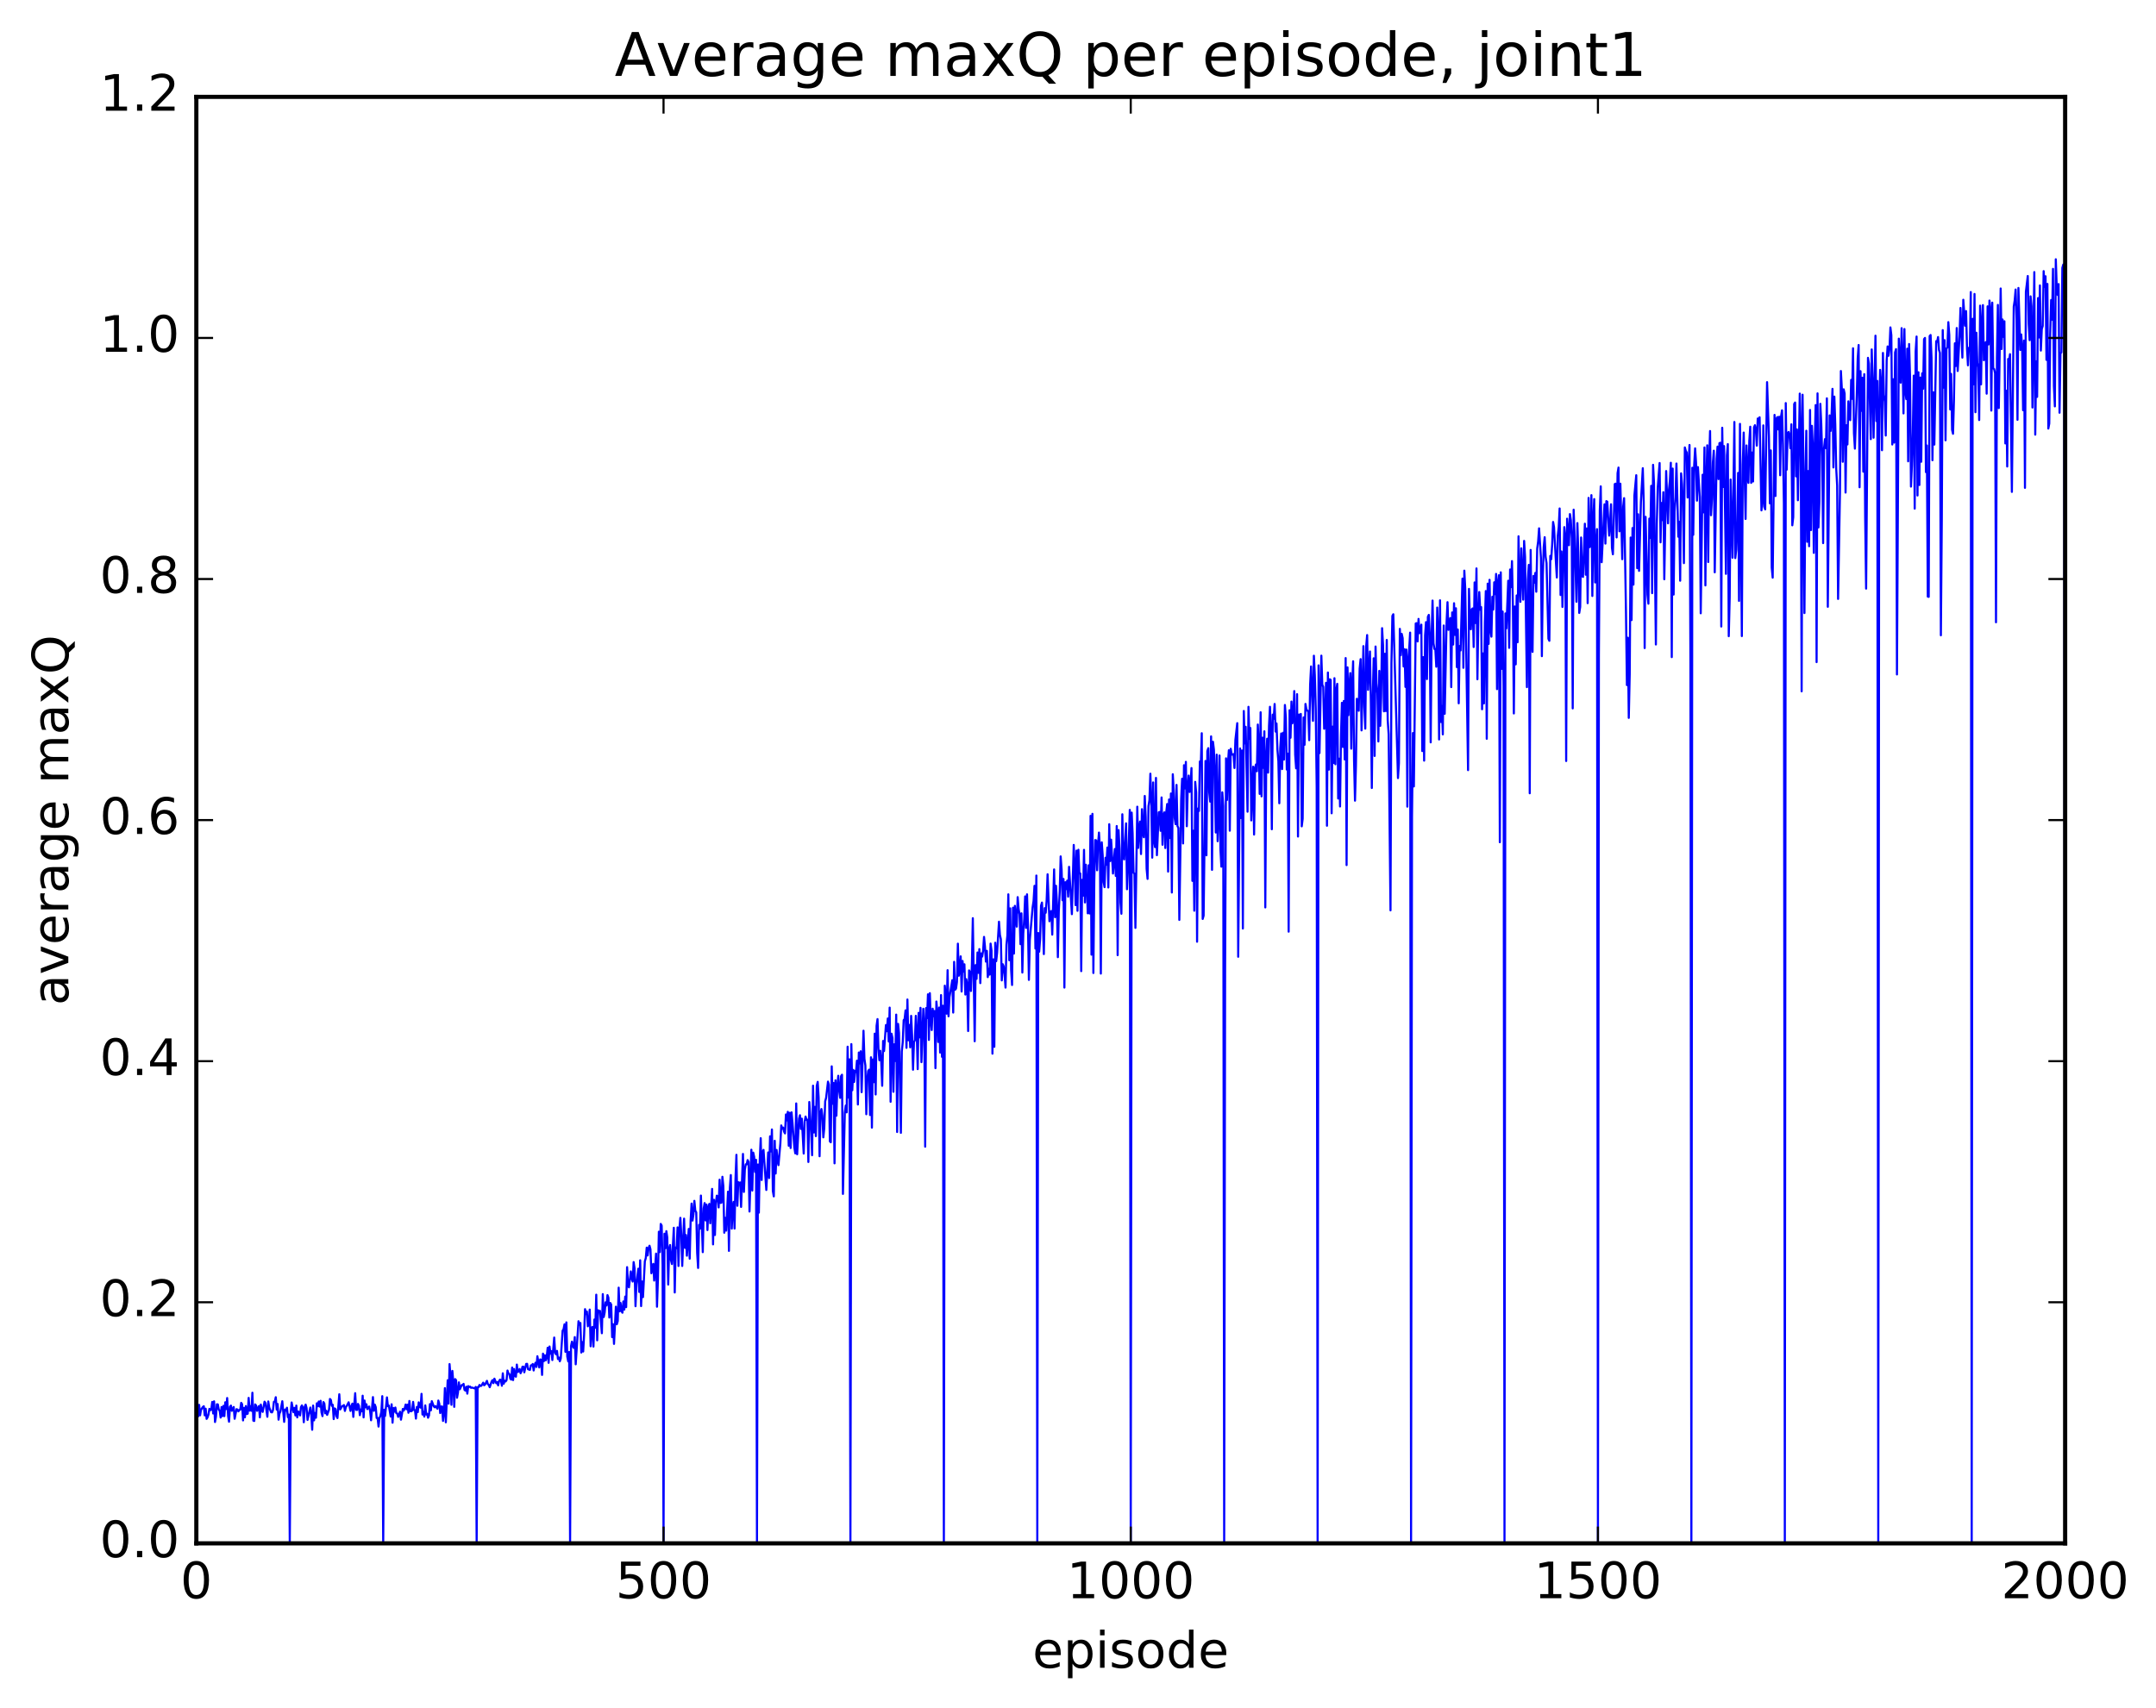 <?xml version="1.0" encoding="utf-8" standalone="no"?>
<!DOCTYPE svg PUBLIC "-//W3C//DTD SVG 1.1//EN"
  "http://www.w3.org/Graphics/SVG/1.1/DTD/svg11.dtd">
<!-- Created with matplotlib (http://matplotlib.org/) -->
<svg height="408pt" version="1.1" viewBox="0 0 515 408" width="515pt" xmlns="http://www.w3.org/2000/svg" xmlns:xlink="http://www.w3.org/1999/xlink">
 <defs>
  <style type="text/css">
*{stroke-linecap:butt;stroke-linejoin:round;stroke-miterlimit:100000;}
  </style>
 </defs>
 <g id="figure_1">
  <g id="patch_1">
   <path d="M 0 408.169 
L 515.768 408.169 
L 515.768 0 
L 0 0 
z
" style="fill:#ffffff;"/>
  </g>
  <g id="axes_1">
   <g id="patch_2">
    <path d="M 46.898 368.742 
L 493.298 368.742 
L 493.298 23.142 
L 46.898 23.142 
z
" style="fill:#ffffff;"/>
   </g>
   <g id="line2d_1">
    <path clip-path="url(#pe7d52e7536)" d="M 47.121 337.153 
L 47.344 338.397 
L 47.567 335.66 
L 47.79 338.163 
L 48.014 336.824 
L 48.46 336.17 
L 48.683 335.991 
L 48.906 338.173 
L 49.13 336.577 
L 49.353 339.007 
L 49.576 338.629 
L 49.799 337.956 
L 50.022 336.603 
L 50.245 336.926 
L 50.469 336.794 
L 50.692 334.963 
L 50.915 337.718 
L 51.138 334.811 
L 51.361 339.756 
L 51.585 338.469 
L 51.808 335.521 
L 52.031 335.549 
L 52.254 336.792 
L 52.477 337.053 
L 52.701 338.691 
L 52.924 336.174 
L 53.147 338.342 
L 53.37 335.898 
L 53.593 338.35 
L 53.817 335.036 
L 54.04 336.663 
L 54.263 334.023 
L 54.486 338.321 
L 54.709 339.684 
L 54.933 336.125 
L 55.156 335.83 
L 55.379 337.077 
L 55.825 336.172 
L 56.049 338.981 
L 56.495 336.688 
L 56.718 336.777 
L 56.941 337.21 
L 57.165 336.891 
L 57.388 336.821 
L 57.611 335.174 
L 57.834 335.51 
L 58.057 339.372 
L 58.281 336.379 
L 58.504 338.622 
L 58.727 335.947 
L 58.95 337.849 
L 59.173 337.758 
L 59.397 333.991 
L 59.62 337.04 
L 59.843 335.965 
L 60.066 337.085 
L 60.289 332.757 
L 60.513 339.432 
L 60.736 339.509 
L 60.959 335.555 
L 61.182 335.837 
L 61.406 337.08 
L 61.852 335.955 
L 62.075 338.643 
L 62.298 335.589 
L 62.522 336.836 
L 62.745 337.345 
L 63.191 334.9 
L 63.414 335.236 
L 63.861 338.505 
L 64.084 334.848 
L 64.307 336.279 
L 64.754 337.411 
L 64.977 337.451 
L 65.2 336.928 
L 65.423 334.944 
L 65.646 334.868 
L 65.87 333.829 
L 66.093 336.793 
L 66.316 335.453 
L 66.539 339.196 
L 66.762 337.728 
L 66.986 337.218 
L 67.432 334.791 
L 67.878 339.725 
L 68.102 336.775 
L 68.325 337.023 
L 68.548 336.341 
L 68.771 338.61 
L 68.994 337.979 
L 69.218 368.742 
L 69.441 337.61 
L 69.664 335.09 
L 70.11 337.418 
L 70.334 336.388 
L 70.557 338.18 
L 70.78 335.828 
L 71.003 338.648 
L 71.226 337.252 
L 71.45 337.467 
L 71.673 338.185 
L 71.896 336.191 
L 72.119 335.793 
L 72.342 336.358 
L 72.566 339.808 
L 72.789 336.111 
L 73.012 335.596 
L 73.235 336.441 
L 73.458 339.261 
L 74.128 336.298 
L 74.351 337.945 
L 74.574 341.609 
L 74.797 335.831 
L 75.021 339.357 
L 75.244 337.591 
L 75.467 338.738 
L 75.69 335.283 
L 75.913 335.981 
L 76.137 334.868 
L 76.36 336.075 
L 76.583 334.693 
L 76.806 337.499 
L 77.029 338.351 
L 77.253 334.993 
L 77.476 335.342 
L 77.699 337.68 
L 77.922 337.044 
L 78.145 338.05 
L 78.592 336.82 
L 78.815 334.248 
L 79.038 334.493 
L 79.261 335.894 
L 79.485 335.643 
L 79.708 339.056 
L 79.931 336.503 
L 80.154 336.67 
L 80.377 338.325 
L 80.601 338.813 
L 81.047 333.124 
L 81.27 336.743 
L 81.717 336.014 
L 82.163 335.712 
L 82.386 337.108 
L 82.609 336.203 
L 82.833 335.903 
L 83.279 335.046 
L 83.725 337.107 
L 83.949 335.916 
L 84.172 335.364 
L 84.395 338.535 
L 84.841 332.865 
L 85.065 336.839 
L 85.288 336.875 
L 85.511 335.436 
L 85.734 335.87 
L 85.957 338.124 
L 86.181 336.77 
L 86.404 337.206 
L 86.627 333.472 
L 86.85 338.651 
L 87.073 334.619 
L 87.297 336.238 
L 87.52 335.521 
L 87.743 336.671 
L 88.189 336.056 
L 88.413 337.175 
L 88.636 339.341 
L 89.082 333.802 
L 89.305 337.074 
L 89.529 335.604 
L 89.752 336.21 
L 89.975 338.797 
L 90.198 338.772 
L 90.421 340.845 
L 90.645 338.807 
L 90.868 338.321 
L 91.091 337.329 
L 91.314 333.58 
L 91.537 368.742 
L 91.761 336.828 
L 91.984 338.308 
L 92.43 333.871 
L 92.653 335.968 
L 92.877 335.813 
L 93.323 338.444 
L 93.546 335.521 
L 93.769 339.917 
L 93.993 336.417 
L 94.216 337.295 
L 94.439 336.298 
L 94.662 337.628 
L 94.885 337.73 
L 95.109 338.531 
L 95.555 337.296 
L 95.778 339.199 
L 96.225 336.632 
L 96.448 337.019 
L 96.671 336.498 
L 96.894 335.584 
L 97.118 336.721 
L 97.341 335.609 
L 97.564 337.55 
L 97.787 334.729 
L 98.01 337.174 
L 98.234 337.192 
L 98.457 337.024 
L 98.68 334.948 
L 98.903 336.896 
L 99.126 336.916 
L 99.35 338.941 
L 99.573 336.148 
L 99.796 337.397 
L 100.019 335.063 
L 100.242 336.151 
L 100.466 336.325 
L 100.689 333.025 
L 100.912 337.964 
L 101.135 337.312 
L 101.358 338.461 
L 101.582 335.788 
L 101.805 337.961 
L 102.028 337.789 
L 102.251 338.736 
L 102.474 338.21 
L 102.698 335.478 
L 102.921 336.978 
L 103.144 334.779 
L 103.59 335.961 
L 103.814 336.24 
L 104.037 335.953 
L 104.483 336.579 
L 104.706 334.624 
L 104.93 335.365 
L 105.153 337.624 
L 105.376 336.04 
L 105.599 336.049 
L 105.822 339.496 
L 106.046 337.548 
L 106.269 331.659 
L 106.492 339.825 
L 106.938 329.778 
L 107.162 335.363 
L 107.385 325.911 
L 107.608 328.766 
L 107.831 335.642 
L 108.054 327.546 
L 108.278 330.208 
L 108.501 336.133 
L 108.724 329.504 
L 108.947 329.775 
L 109.17 333.96 
L 109.394 332.712 
L 109.617 330.281 
L 109.84 331.931 
L 110.286 330.926 
L 110.51 330.936 
L 110.733 330.641 
L 110.956 332.088 
L 111.179 332.247 
L 111.402 331.327 
L 111.626 332.983 
L 111.849 331.184 
L 112.072 331.405 
L 112.295 331.299 
L 112.518 331.594 
L 112.742 331.521 
L 113.411 331.736 
L 113.634 331.373 
L 113.858 368.742 
L 114.081 331.441 
L 114.304 331.459 
L 114.527 330.905 
L 114.75 331.147 
L 114.974 331.104 
L 115.42 330.36 
L 115.643 330.969 
L 115.866 330.804 
L 116.313 329.919 
L 116.536 330.722 
L 116.759 330.863 
L 116.982 331.443 
L 117.429 330.081 
L 117.652 329.743 
L 117.875 330.47 
L 118.098 329.4 
L 118.545 330.493 
L 118.768 330.211 
L 118.991 330.996 
L 119.214 329.976 
L 119.438 329.634 
L 119.661 329.762 
L 119.884 331.091 
L 120.107 328.118 
L 120.33 330.6 
L 120.553 329.872 
L 120.777 330.068 
L 121 329.741 
L 121.223 327.457 
L 121.446 328.148 
L 121.669 328.282 
L 121.893 329.38 
L 122.116 329.624 
L 122.339 326.742 
L 122.562 329.74 
L 122.785 327.095 
L 123.009 328.748 
L 123.232 328.928 
L 123.455 326.035 
L 123.678 327.809 
L 123.901 327.634 
L 124.125 327.084 
L 124.348 328.103 
L 124.571 327.606 
L 124.794 326.553 
L 125.017 326.529 
L 125.241 327.88 
L 125.687 325.878 
L 125.91 325.857 
L 126.133 327.139 
L 126.58 327.306 
L 126.803 326.222 
L 127.026 326.228 
L 127.249 325.896 
L 127.473 327.44 
L 127.696 326.145 
L 127.919 325.592 
L 128.142 326.598 
L 128.365 324.045 
L 128.812 326.717 
L 129.035 324.802 
L 129.258 324.876 
L 129.482 328.505 
L 129.705 323.426 
L 129.928 325.208 
L 130.151 323.803 
L 130.374 325.008 
L 130.597 324.176 
L 130.821 322.014 
L 131.044 325.618 
L 131.267 321.715 
L 131.49 323.418 
L 131.714 322.815 
L 131.937 324.949 
L 132.383 319.575 
L 132.606 323.2 
L 132.829 323.593 
L 133.053 322.762 
L 133.276 324.704 
L 133.499 324.343 
L 133.722 325.251 
L 133.946 324.576 
L 134.392 317.925 
L 134.615 317.604 
L 134.838 316.425 
L 135.061 322.981 
L 135.285 315.948 
L 135.508 324.113 
L 135.731 325.27 
L 135.954 323.013 
L 136.178 368.742 
L 136.401 321.605 
L 136.624 320.555 
L 136.847 321.724 
L 137.07 322.054 
L 137.293 319.473 
L 137.517 325.965 
L 138.186 315.672 
L 138.41 316.533 
L 138.633 316.09 
L 138.856 323.157 
L 139.079 320.654 
L 139.302 322.915 
L 139.525 318.992 
L 139.749 312.791 
L 139.972 313.965 
L 140.195 313.366 
L 140.418 316.883 
L 140.642 316.05 
L 140.865 312.892 
L 141.088 321.662 
L 141.311 317.238 
L 141.534 317.046 
L 141.757 321.732 
L 141.981 315.263 
L 142.204 317.233 
L 142.427 309.336 
L 142.65 320.237 
L 142.874 313.047 
L 143.097 313.495 
L 143.32 313.203 
L 143.766 318.542 
L 143.989 309.194 
L 144.213 314.676 
L 144.436 313.567 
L 144.659 311.159 
L 144.882 311.914 
L 145.106 309.434 
L 145.329 310.038 
L 145.552 314.796 
L 145.775 311.307 
L 145.998 311.708 
L 146.221 319.478 
L 146.445 316.392 
L 146.668 321.091 
L 147.114 312.205 
L 147.338 316.39 
L 147.561 315.631 
L 147.784 307.653 
L 148.007 313.315 
L 148.23 311.31 
L 148.453 313.25 
L 148.677 313.643 
L 148.9 310.954 
L 149.123 312.905 
L 149.346 309.779 
L 149.57 312.312 
L 149.793 302.756 
L 150.016 307.099 
L 150.239 307.577 
L 150.685 303.767 
L 150.909 305.5 
L 151.132 306.201 
L 151.355 301.546 
L 151.578 303.042 
L 151.802 312.089 
L 152.025 306.809 
L 152.471 303.133 
L 152.694 308.682 
L 152.917 301.115 
L 153.141 312.058 
L 153.364 306.175 
L 153.587 309.923 
L 154.034 301.356 
L 154.257 300.589 
L 154.48 298.097 
L 154.703 299.962 
L 154.926 298.215 
L 155.149 297.635 
L 155.373 298.477 
L 155.596 304.215 
L 156.042 301.984 
L 156.266 305.959 
L 156.712 299.523 
L 156.935 312.209 
L 157.158 305.686 
L 157.381 294.293 
L 157.605 299.155 
L 157.828 292.43 
L 158.051 292.828 
L 158.274 302.306 
L 158.498 368.742 
L 158.721 294.772 
L 158.944 298.247 
L 159.167 294.157 
L 159.39 295.669 
L 159.613 306.913 
L 159.837 298.445 
L 160.06 297.461 
L 160.283 301.107 
L 160.506 302.008 
L 160.953 293.349 
L 161.176 308.807 
L 161.399 298.055 
L 161.622 298.266 
L 161.845 293.257 
L 162.069 302.475 
L 162.292 293.596 
L 162.515 290.976 
L 162.738 295.001 
L 162.962 302.47 
L 163.408 291.168 
L 163.631 298.154 
L 163.854 295.071 
L 164.077 300.021 
L 164.524 293.624 
L 164.747 300.729 
L 164.97 291.658 
L 165.194 287.567 
L 165.417 291.633 
L 165.64 290.152 
L 165.863 286.918 
L 166.086 289.266 
L 166.31 289.669 
L 166.533 299.378 
L 166.756 302.949 
L 166.979 292.654 
L 167.202 293.568 
L 167.425 285.651 
L 167.872 299.169 
L 168.095 288.705 
L 168.318 287.446 
L 168.542 291.587 
L 168.765 287.812 
L 168.988 293.896 
L 169.211 288.47 
L 169.434 287.641 
L 169.657 292.274 
L 170.104 284.061 
L 170.327 297.311 
L 170.55 286.666 
L 170.774 295.076 
L 170.997 287.501 
L 171.22 285.674 
L 171.443 285.841 
L 171.666 288.486 
L 171.889 281.858 
L 172.113 287.412 
L 172.336 287.344 
L 172.559 281.166 
L 172.782 283.383 
L 173.006 294.527 
L 173.229 290.968 
L 173.452 294.035 
L 173.898 284.715 
L 174.121 298.865 
L 174.345 283.777 
L 174.568 280.755 
L 174.791 293.55 
L 175.014 288.899 
L 175.238 287.166 
L 175.461 293.532 
L 175.684 281.736 
L 175.907 275.915 
L 176.13 288.091 
L 176.353 282.461 
L 176.577 283.068 
L 176.8 282.513 
L 177.023 288.362 
L 177.47 275.706 
L 177.693 284.781 
L 177.916 279.491 
L 178.139 278.181 
L 178.362 278.203 
L 178.585 277.177 
L 178.809 277.623 
L 179.032 289.463 
L 179.478 274.702 
L 179.702 284.455 
L 179.925 275.392 
L 180.148 276.408 
L 180.371 280.009 
L 180.594 277.103 
L 180.817 368.742 
L 181.041 278.224 
L 181.264 289.735 
L 181.487 277.016 
L 181.71 271.943 
L 181.934 281.934 
L 182.157 275.276 
L 182.38 274.734 
L 183.049 284.311 
L 183.496 275.349 
L 183.719 281.457 
L 183.942 271.502 
L 184.166 275.116 
L 184.389 269.859 
L 184.612 284.583 
L 184.835 285.847 
L 185.058 272.558 
L 185.281 280.387 
L 185.505 274.756 
L 185.728 277.29 
L 185.951 278.379 
L 186.398 273.257 
L 186.621 268.899 
L 186.844 269.662 
L 187.067 269.414 
L 187.29 270.388 
L 187.513 270.796 
L 187.737 266.269 
L 187.96 267.69 
L 188.183 265.645 
L 188.406 273.746 
L 188.63 265.879 
L 188.853 274.291 
L 189.076 265.767 
L 189.299 268.223 
L 189.745 274.185 
L 189.969 275.566 
L 190.192 263.64 
L 190.415 275.783 
L 190.862 267.275 
L 191.085 266.456 
L 191.308 269.736 
L 191.531 267.275 
L 191.977 275.61 
L 192.201 268.064 
L 192.424 266.776 
L 192.647 267.557 
L 192.87 267.523 
L 193.094 277.627 
L 193.317 263.298 
L 193.763 270.6 
L 193.986 276.011 
L 194.209 259.397 
L 194.433 270.573 
L 194.656 264.462 
L 194.879 271.456 
L 195.102 259.418 
L 195.326 258.486 
L 195.549 262.201 
L 195.772 276.258 
L 195.995 265.965 
L 196.218 264.969 
L 196.441 266.603 
L 196.665 271.74 
L 196.888 269.596 
L 197.111 263.116 
L 197.334 262.297 
L 197.781 258.427 
L 198.004 259.147 
L 198.227 272.695 
L 198.45 272.914 
L 198.673 254.776 
L 198.897 263.716 
L 199.12 258.753 
L 199.343 277.949 
L 199.566 258.115 
L 199.79 266.573 
L 200.013 259.638 
L 200.236 257.032 
L 200.459 260.64 
L 200.682 262.307 
L 200.905 257.108 
L 201.129 256.783 
L 201.352 285.255 
L 201.798 265.838 
L 202.022 264.132 
L 202.245 265.773 
L 202.468 250.083 
L 202.691 262.246 
L 202.914 253.104 
L 203.137 368.742 
L 203.361 249.463 
L 203.584 260.491 
L 203.807 255.624 
L 204.03 258.513 
L 204.254 255.842 
L 204.477 256.142 
L 204.7 253.418 
L 204.923 263.892 
L 205.146 251.481 
L 205.369 254.088 
L 205.593 251.177 
L 205.816 260.95 
L 206.262 246.265 
L 206.486 252.974 
L 206.709 254.571 
L 206.932 266.218 
L 207.155 258.129 
L 207.378 255.893 
L 207.601 255.571 
L 207.825 266.406 
L 208.048 252.612 
L 208.271 269.418 
L 208.494 253.133 
L 208.718 258.561 
L 208.941 246.965 
L 209.164 261.499 
L 209.387 245.107 
L 209.61 243.49 
L 209.833 250.555 
L 210.057 253.311 
L 210.28 251.06 
L 210.503 253.779 
L 210.726 259.424 
L 210.95 248.711 
L 211.173 251.133 
L 211.619 244.912 
L 211.842 246.384 
L 212.065 243.334 
L 212.289 248.841 
L 212.512 240.746 
L 212.735 263.243 
L 212.958 246.986 
L 213.181 248.004 
L 213.405 260.859 
L 213.628 249.503 
L 213.851 253.508 
L 214.074 242.419 
L 214.298 270.464 
L 214.521 244.633 
L 214.744 246.803 
L 215.19 270.66 
L 215.413 251.209 
L 215.637 249.006 
L 215.86 243.72 
L 216.083 243.501 
L 216.306 241.404 
L 216.53 250.36 
L 216.753 238.81 
L 216.976 248.543 
L 217.199 244.882 
L 217.422 250.234 
L 217.645 242.716 
L 217.869 247.332 
L 218.092 255.58 
L 218.315 248.992 
L 218.538 248.524 
L 218.762 242.707 
L 218.985 246.935 
L 219.208 255.444 
L 219.431 241.994 
L 219.654 247.858 
L 219.877 240.797 
L 220.101 253.773 
L 220.547 241.03 
L 220.77 244.615 
L 220.994 273.97 
L 221.217 240.861 
L 221.44 243.238 
L 221.663 237.568 
L 221.886 248.462 
L 222.109 237.291 
L 222.333 243.698 
L 222.556 246.106 
L 222.779 240.999 
L 223.002 242.801 
L 223.226 241.56 
L 223.449 255.212 
L 223.672 239.292 
L 223.895 241.799 
L 224.118 248.951 
L 224.341 240.733 
L 224.565 251.485 
L 224.788 237.751 
L 225.011 252.506 
L 225.234 240.291 
L 225.458 368.742 
L 225.681 235.502 
L 225.904 238.119 
L 226.127 242.194 
L 226.35 231.8 
L 226.573 242.814 
L 226.797 238.239 
L 227.243 235.614 
L 227.466 234.202 
L 227.69 241.93 
L 227.913 229.809 
L 228.136 236.489 
L 228.359 236.204 
L 228.582 234.609 
L 228.805 225.466 
L 229.029 233.129 
L 229.252 231.606 
L 229.475 228.502 
L 229.698 236.903 
L 229.922 229.602 
L 230.145 232.133 
L 230.368 230.398 
L 230.591 237.621 
L 230.814 233.947 
L 231.037 235.294 
L 231.261 246.341 
L 231.484 231.855 
L 231.707 232.317 
L 231.93 236.772 
L 232.154 230.439 
L 232.377 219.378 
L 232.823 248.776 
L 233.046 230.589 
L 233.269 233.874 
L 233.493 227.58 
L 233.716 232.449 
L 233.939 226.77 
L 234.162 234.892 
L 234.386 227.789 
L 234.609 228.556 
L 234.832 227.157 
L 235.055 223.851 
L 235.278 226.157 
L 235.501 229.752 
L 235.725 227.185 
L 235.948 233.458 
L 236.171 231.467 
L 236.394 232.862 
L 236.618 225.448 
L 236.841 227.109 
L 237.064 251.745 
L 237.287 229.211 
L 237.51 250.114 
L 237.733 225.244 
L 237.957 229.655 
L 238.18 227.624 
L 238.626 220.219 
L 238.85 223.365 
L 239.073 224.413 
L 239.296 234.241 
L 239.519 230.371 
L 239.742 230.879 
L 239.965 232.877 
L 240.189 235.962 
L 240.412 225.739 
L 240.635 223.498 
L 240.858 213.678 
L 241.082 229.43 
L 241.305 217.034 
L 241.528 231.747 
L 241.751 235.342 
L 241.974 216.872 
L 242.197 227.835 
L 242.421 216.433 
L 242.867 221.399 
L 243.09 214.349 
L 243.314 217.156 
L 243.537 218.48 
L 243.76 225.585 
L 243.983 218.219 
L 244.206 232.364 
L 244.429 223.022 
L 244.653 219.586 
L 244.876 214.175 
L 245.099 221.699 
L 245.322 213.677 
L 245.546 221.024 
L 245.769 234.12 
L 245.992 224.545 
L 246.661 216.788 
L 246.885 215.283 
L 247.108 211.65 
L 247.331 226.636 
L 247.554 209.193 
L 247.778 368.742 
L 248.001 222.918 
L 248.224 227.388 
L 248.447 224.369 
L 248.67 216.392 
L 248.893 215.648 
L 249.117 220.309 
L 249.34 227.958 
L 249.563 216.981 
L 249.786 218.08 
L 250.01 215.145 
L 250.233 208.888 
L 250.679 220.112 
L 250.902 217.82 
L 251.125 217.676 
L 251.349 223.302 
L 251.795 207.727 
L 252.018 219.147 
L 252.242 211.63 
L 252.465 215.556 
L 252.688 228.689 
L 252.911 217.799 
L 253.134 213.058 
L 253.357 204.619 
L 253.581 207.734 
L 253.804 215.104 
L 254.027 210.008 
L 254.25 235.959 
L 254.474 210.788 
L 254.697 212.429 
L 254.92 210.399 
L 255.143 214.234 
L 255.366 207.109 
L 256.036 218.418 
L 256.482 201.875 
L 256.705 207.131 
L 256.929 216.263 
L 257.152 203.239 
L 257.375 217.618 
L 257.598 203.028 
L 257.822 208.69 
L 258.045 208.681 
L 258.268 232.029 
L 258.491 210.203 
L 258.714 214.007 
L 258.938 203.05 
L 259.161 215.618 
L 259.384 206.607 
L 259.607 210.821 
L 259.83 218.212 
L 260.053 206.741 
L 260.277 218.263 
L 260.5 194.927 
L 260.723 228.09 
L 260.946 194.448 
L 261.17 232.475 
L 261.393 210.197 
L 261.616 200.708 
L 261.839 200.789 
L 262.062 207.93 
L 262.286 201.803 
L 262.509 198.924 
L 262.732 202.676 
L 262.955 232.614 
L 263.178 201.251 
L 263.401 204.431 
L 263.625 210.769 
L 263.848 211.963 
L 264.071 204.938 
L 264.294 206.601 
L 264.517 202.502 
L 264.741 212.044 
L 264.964 196.922 
L 265.187 205.726 
L 265.41 200.616 
L 265.857 208.71 
L 266.303 202.855 
L 266.526 209.287 
L 266.75 197.362 
L 266.973 228.212 
L 267.196 198.329 
L 267.419 202.757 
L 267.642 215.594 
L 267.865 218.318 
L 268.089 194.55 
L 268.312 204.588 
L 268.535 205.346 
L 268.981 196.723 
L 269.205 212.462 
L 269.428 207.745 
L 269.874 193.505 
L 270.098 368.742 
L 270.321 194.15 
L 270.544 199.055 
L 270.767 208.529 
L 270.99 208.741 
L 271.214 221.694 
L 271.66 192.743 
L 271.883 202.581 
L 272.106 197.99 
L 272.329 196.295 
L 272.553 204.05 
L 272.776 193.33 
L 272.999 199.15 
L 273.222 200.041 
L 273.445 190.175 
L 273.669 195.201 
L 273.892 207.563 
L 274.115 209.99 
L 274.338 192.61 
L 274.562 191.199 
L 274.785 184.858 
L 275.008 192.028 
L 275.231 204.913 
L 275.454 186.943 
L 275.678 200.876 
L 275.901 202.406 
L 276.124 185.862 
L 276.347 204.329 
L 276.793 194.082 
L 277.017 193.997 
L 277.24 198.502 
L 277.463 190.533 
L 277.686 201.833 
L 277.909 194.762 
L 278.133 194.088 
L 278.356 202.618 
L 278.579 194.102 
L 278.802 192.095 
L 279.026 208.249 
L 279.249 191.021 
L 279.472 200.216 
L 279.695 189.589 
L 279.918 213.244 
L 280.142 184.985 
L 280.365 188.864 
L 280.588 195.407 
L 280.811 196.92 
L 281.034 187.534 
L 281.257 197.346 
L 281.481 197.834 
L 281.704 219.787 
L 282.15 190.832 
L 282.373 186.061 
L 282.597 201.52 
L 282.82 182.828 
L 283.043 188.379 
L 283.266 182.028 
L 283.49 197.403 
L 283.713 188.193 
L 283.936 185.303 
L 284.159 189.217 
L 284.382 187.459 
L 284.606 183.508 
L 284.829 210.462 
L 285.052 198.476 
L 285.275 217.591 
L 285.498 186.809 
L 285.721 189.36 
L 285.945 225.002 
L 286.168 193.173 
L 286.391 193.764 
L 286.614 181.929 
L 286.837 182.839 
L 287.061 175.187 
L 287.284 219.558 
L 287.507 218.772 
L 287.954 181.819 
L 288.177 204.357 
L 288.4 179.438 
L 288.623 178.762 
L 288.846 189.287 
L 289.07 191.529 
L 289.293 175.942 
L 289.516 207.831 
L 289.739 177.223 
L 289.962 179.094 
L 290.185 185.268 
L 290.409 198.905 
L 290.632 180.308 
L 290.855 200.986 
L 291.078 195.459 
L 291.301 180.508 
L 291.525 202.932 
L 291.748 207.069 
L 291.971 189.307 
L 292.194 192.578 
L 292.418 368.742 
L 292.641 231.292 
L 292.864 181.184 
L 293.087 191.135 
L 293.31 182.55 
L 293.534 179.254 
L 293.757 198.478 
L 293.98 178.901 
L 294.203 180.318 
L 294.649 180.184 
L 294.873 183.494 
L 295.096 176.807 
L 295.542 172.78 
L 295.765 228.596 
L 296.212 178.82 
L 296.435 195.462 
L 296.658 179.306 
L 296.882 221.848 
L 297.105 169.871 
L 297.328 177.624 
L 297.551 173.651 
L 297.998 193.94 
L 298.221 168.88 
L 298.444 176.522 
L 298.667 173.933 
L 298.89 196.012 
L 299.337 183.188 
L 299.56 199.392 
L 299.783 183.644 
L 300.006 182.653 
L 300.229 184.275 
L 300.453 173.113 
L 300.676 177.881 
L 300.899 189.683 
L 301.122 170.176 
L 301.346 190.272 
L 301.569 176.265 
L 301.792 183.459 
L 302.015 174.728 
L 302.238 216.805 
L 302.462 181.167 
L 302.685 176.495 
L 302.908 184.594 
L 303.131 173.386 
L 303.354 168.872 
L 303.577 174.613 
L 303.801 198.128 
L 304.024 170.747 
L 304.247 171.736 
L 304.47 168.197 
L 304.693 174.801 
L 304.917 172.846 
L 305.14 179.135 
L 305.363 181.85 
L 305.586 191.92 
L 305.81 178.784 
L 306.033 175.258 
L 306.256 183.758 
L 306.479 175.071 
L 306.702 181.485 
L 306.925 168.441 
L 307.149 171.396 
L 307.372 183.872 
L 307.595 180.053 
L 307.818 222.598 
L 308.041 169.69 
L 308.265 176.273 
L 308.488 167.627 
L 308.711 172.828 
L 308.934 171.403 
L 309.158 165.118 
L 309.381 180.323 
L 309.604 183.579 
L 309.827 165.852 
L 310.05 199.87 
L 310.274 170.724 
L 310.497 172.963 
L 310.72 170.578 
L 310.943 197.433 
L 311.166 195.629 
L 311.389 171.415 
L 311.613 177.953 
L 311.836 168.186 
L 312.059 169.474 
L 312.282 169.817 
L 312.505 169.928 
L 312.729 176.85 
L 312.952 163.575 
L 313.175 159.232 
L 313.622 172.228 
L 313.845 156.671 
L 314.068 161.279 
L 314.291 169.376 
L 314.514 188.035 
L 314.738 368.742 
L 314.961 158.974 
L 315.184 179.937 
L 315.63 156.654 
L 315.853 163.568 
L 316.077 164.1 
L 316.3 174.121 
L 316.523 172.27 
L 316.746 163.142 
L 316.969 197.29 
L 317.193 160.684 
L 317.416 183.893 
L 317.639 162.297 
L 317.862 162.445 
L 318.086 194.312 
L 318.309 173.611 
L 318.532 182.306 
L 318.755 162.038 
L 318.978 182.604 
L 319.202 164.787 
L 319.425 163.381 
L 319.648 190.786 
L 319.871 181.263 
L 320.094 192.689 
L 320.317 175.803 
L 320.541 167.919 
L 320.764 178.464 
L 320.987 167.492 
L 321.21 181.455 
L 321.433 157.229 
L 321.657 206.691 
L 321.88 159.455 
L 322.103 170.872 
L 322.326 163.64 
L 322.55 160.819 
L 322.773 178.875 
L 322.996 163.72 
L 323.219 157.996 
L 323.442 181.677 
L 323.666 191.3 
L 323.889 182.87 
L 324.112 166.956 
L 324.335 168.052 
L 324.558 169.813 
L 324.781 159.733 
L 325.005 157.479 
L 325.228 174.509 
L 325.674 154.375 
L 325.897 168.764 
L 326.121 174.086 
L 326.344 154.337 
L 326.567 151.73 
L 326.79 164.833 
L 327.237 155.655 
L 327.46 168.034 
L 327.683 188.27 
L 327.906 167.035 
L 328.13 157.286 
L 328.353 180.611 
L 328.576 154.473 
L 328.799 163.223 
L 329.022 165.661 
L 329.245 177.157 
L 329.469 160.288 
L 329.692 173.423 
L 329.915 166.579 
L 330.138 150.085 
L 330.361 154.113 
L 330.585 169.956 
L 330.808 156.204 
L 331.031 169.885 
L 331.254 152.9 
L 331.478 172.047 
L 331.701 175.402 
L 332.147 217.507 
L 332.37 158.489 
L 332.594 147.158 
L 332.817 146.76 
L 333.933 185.902 
L 334.156 182.345 
L 334.379 150.254 
L 334.602 156.547 
L 334.825 151.441 
L 335.049 152.461 
L 335.272 159.241 
L 335.495 155.111 
L 335.718 164.121 
L 335.942 155.198 
L 336.165 192.727 
L 336.388 157.583 
L 336.611 155.122 
L 336.834 151.151 
L 337.058 368.742 
L 337.281 195.099 
L 337.504 175.145 
L 337.727 187.9 
L 338.173 148.965 
L 338.397 148.894 
L 338.62 153.253 
L 338.843 147.872 
L 339.066 151.287 
L 339.513 149.247 
L 339.736 179.448 
L 339.959 157.004 
L 340.182 181.736 
L 340.406 151.814 
L 340.629 148.639 
L 340.852 162.248 
L 341.075 147.384 
L 341.298 146.912 
L 341.522 151.821 
L 341.745 177.372 
L 341.968 152.064 
L 342.191 143.49 
L 342.414 153.7 
L 342.637 155.055 
L 342.861 155.165 
L 343.084 159.294 
L 343.307 145.16 
L 343.53 150.75 
L 343.753 176.675 
L 343.977 143.428 
L 344.2 172.503 
L 344.423 168.664 
L 344.646 175.46 
L 344.87 149.447 
L 345.093 170.544 
L 345.539 148.724 
L 345.762 143.873 
L 345.986 150.479 
L 346.432 147.676 
L 346.655 164.164 
L 346.878 146.328 
L 347.101 154.003 
L 347.325 144.128 
L 347.548 151.697 
L 347.771 145.329 
L 347.994 159.386 
L 348.217 150.403 
L 348.441 168.037 
L 348.664 154.343 
L 348.887 155.403 
L 349.334 138.245 
L 349.557 159.557 
L 349.78 136.342 
L 350.003 140.703 
L 350.673 184.004 
L 350.896 140.701 
L 351.119 148.292 
L 351.342 150.348 
L 351.565 145.551 
L 351.789 145.367 
L 352.012 154.587 
L 352.235 139.161 
L 352.458 148.859 
L 352.682 135.812 
L 352.905 162.29 
L 353.128 147.641 
L 353.351 141.452 
L 353.574 145.684 
L 353.798 145.048 
L 354.021 169.46 
L 354.244 156.119 
L 354.467 168.068 
L 354.69 148.674 
L 354.913 141.219 
L 355.137 176.511 
L 355.36 139.444 
L 355.583 153.845 
L 355.806 138.535 
L 356.029 150.469 
L 356.253 152.116 
L 356.476 142.581 
L 356.699 145.647 
L 356.922 139.126 
L 357.146 141.964 
L 357.369 137.126 
L 357.592 164.65 
L 357.815 139.05 
L 358.038 137.433 
L 358.262 201.227 
L 358.485 136.746 
L 358.708 159.811 
L 358.931 146.107 
L 359.154 164.03 
L 359.377 368.742 
L 359.601 146.56 
L 359.824 150.133 
L 360.27 138.755 
L 360.493 154.789 
L 360.717 136.066 
L 360.94 140.279 
L 361.163 134.061 
L 361.386 144.758 
L 361.61 170.463 
L 361.833 144.912 
L 362.056 158.729 
L 362.279 142.269 
L 362.502 153.447 
L 362.726 128.135 
L 362.949 138.842 
L 363.172 143.795 
L 363.395 131.013 
L 363.841 143.273 
L 364.065 129.236 
L 364.288 133.045 
L 364.734 164.171 
L 364.957 138.521 
L 365.181 134.969 
L 365.404 189.529 
L 365.627 131.394 
L 365.85 152.226 
L 366.074 155.755 
L 366.297 137.601 
L 366.52 139.219 
L 366.743 136.882 
L 366.966 141.378 
L 367.19 131.052 
L 367.413 129.354 
L 367.636 126.232 
L 368.082 133.366 
L 368.305 156.774 
L 368.529 137.498 
L 368.752 130.672 
L 368.975 128.35 
L 369.198 133.015 
L 369.421 134.53 
L 369.868 152.627 
L 370.091 153.104 
L 370.314 132.815 
L 370.538 133.615 
L 370.761 130.116 
L 370.984 124.711 
L 371.207 125.948 
L 371.654 134.193 
L 371.877 137.98 
L 372.1 128.021 
L 372.323 126.025 
L 372.546 121.485 
L 372.769 142.158 
L 372.993 131.763 
L 373.216 145.012 
L 373.662 125.946 
L 373.885 128.012 
L 374.109 181.825 
L 374.332 123.927 
L 374.778 130.266 
L 375.002 122.828 
L 375.225 124.275 
L 375.448 128.668 
L 375.671 169.252 
L 375.894 121.778 
L 376.118 127.933 
L 376.564 143.773 
L 376.787 124.983 
L 377.01 132.049 
L 377.233 146.447 
L 377.457 145.001 
L 377.68 128.421 
L 377.903 137.635 
L 378.126 137.841 
L 378.573 125.129 
L 378.796 137.319 
L 379.019 126.261 
L 379.242 144.109 
L 379.466 118.959 
L 379.689 130.732 
L 379.912 130.457 
L 380.135 118.302 
L 380.358 142.394 
L 380.582 124.414 
L 380.805 119.246 
L 381.028 139.165 
L 381.251 130.658 
L 381.474 126.423 
L 381.697 368.742 
L 381.921 156.53 
L 382.144 121.964 
L 382.367 116.207 
L 382.59 134.332 
L 383.26 120.499 
L 383.483 129.877 
L 383.706 119.727 
L 383.93 119.87 
L 384.376 127.97 
L 384.599 125.158 
L 384.822 120.486 
L 385.046 130.929 
L 385.269 132.432 
L 385.715 115.664 
L 385.938 115.559 
L 386.161 128.407 
L 386.385 113.048 
L 386.608 111.713 
L 386.831 126.948 
L 387.054 115.569 
L 387.501 133.602 
L 387.724 121.055 
L 387.947 119.023 
L 388.394 146.206 
L 388.617 163.687 
L 388.84 152.367 
L 389.063 171.518 
L 389.286 161.094 
L 389.51 128.438 
L 389.733 148.151 
L 389.956 126.161 
L 390.179 139.676 
L 390.402 118.42 
L 390.849 113.543 
L 391.072 135.748 
L 391.295 122.866 
L 391.518 136.391 
L 391.965 119.867 
L 392.411 111.866 
L 392.634 119.978 
L 392.858 154.84 
L 393.081 123.493 
L 393.527 142.066 
L 393.75 144.242 
L 393.974 123.915 
L 394.197 128.526 
L 394.42 116.081 
L 394.643 141.717 
L 394.866 111.061 
L 395.089 115.384 
L 395.536 153.983 
L 395.759 125.038 
L 395.982 116.446 
L 396.429 110.629 
L 396.652 129.576 
L 396.875 120.174 
L 397.098 124.27 
L 397.322 117.596 
L 397.545 138.399 
L 397.991 112.544 
L 398.438 125.039 
L 398.661 117 
L 398.884 114.833 
L 399.107 110.568 
L 399.33 157.002 
L 399.553 111.953 
L 399.777 142.053 
L 400 122.253 
L 400.223 118.767 
L 400.446 110.748 
L 400.893 128.234 
L 401.116 124.659 
L 401.339 138.747 
L 401.562 113.1 
L 401.786 115.636 
L 402.009 120.486 
L 402.232 134.541 
L 402.455 106.905 
L 402.678 107.727 
L 402.901 108.106 
L 403.125 118.874 
L 403.348 110.492 
L 403.571 106.319 
L 403.794 158.425 
L 404.017 368.742 
L 404.241 111.755 
L 404.464 127.78 
L 404.687 111.121 
L 404.91 107.127 
L 405.134 110.592 
L 405.357 119.62 
L 405.58 111.599 
L 406.026 118.81 
L 406.25 146.527 
L 406.696 113.436 
L 406.919 122.416 
L 407.142 106.91 
L 407.365 139.866 
L 407.589 114.945 
L 407.812 106.393 
L 408.035 134.278 
L 408.258 110.414 
L 408.481 102.982 
L 408.705 123.1 
L 408.928 119.226 
L 409.151 110.526 
L 409.374 107.683 
L 409.598 136.741 
L 410.044 109.611 
L 410.267 106.707 
L 410.49 114.466 
L 410.714 105.892 
L 410.937 105.786 
L 411.16 149.69 
L 411.383 102.2 
L 411.606 116.355 
L 411.829 106.579 
L 412.276 137.115 
L 412.499 108.814 
L 412.722 106.11 
L 412.945 152.002 
L 413.169 142.799 
L 413.392 114.568 
L 413.838 133.249 
L 414.285 100.822 
L 414.508 133.338 
L 414.731 131.34 
L 414.954 124.785 
L 415.178 112.987 
L 415.401 143.566 
L 415.624 101.275 
L 416.07 151.977 
L 416.293 110.953 
L 416.517 103.35 
L 416.963 123.989 
L 417.186 106.43 
L 417.409 113.64 
L 417.633 115.373 
L 417.856 105.34 
L 418.079 101.956 
L 418.302 115.364 
L 418.526 108.119 
L 418.749 115.048 
L 418.972 102.098 
L 419.195 101.593 
L 419.418 102.691 
L 419.642 106.472 
L 419.865 99.995 
L 420.088 100.169 
L 420.311 99.701 
L 420.757 121.938 
L 420.981 119.56 
L 421.204 101.635 
L 421.427 121.095 
L 421.65 121.705 
L 422.097 91.305 
L 422.543 104.291 
L 422.766 120.264 
L 422.99 107.618 
L 423.213 135.606 
L 423.436 138.016 
L 423.882 99.131 
L 424.106 118.513 
L 424.329 100.022 
L 424.552 99.648 
L 424.775 102.615 
L 424.998 99.581 
L 425.221 113.547 
L 425.445 99.485 
L 425.668 98.035 
L 425.891 106.236 
L 426.114 120.287 
L 426.337 368.742 
L 426.561 96.306 
L 426.784 112.219 
L 427.007 103.559 
L 427.23 103.207 
L 427.454 104.175 
L 427.677 107.099 
L 427.9 101.385 
L 428.123 125.513 
L 428.346 123.581 
L 428.57 96.523 
L 428.793 96.179 
L 429.016 113.828 
L 429.239 102.592 
L 429.462 119.522 
L 429.909 94.042 
L 430.132 102.963 
L 430.355 165.18 
L 430.578 94.308 
L 430.801 113.618 
L 431.025 146.471 
L 431.248 115.423 
L 431.471 102.914 
L 431.694 129.447 
L 431.918 112.545 
L 432.141 130.507 
L 432.364 97.956 
L 432.587 126.646 
L 432.81 101.741 
L 433.034 106.896 
L 433.257 132.093 
L 433.48 106.198 
L 433.703 96.778 
L 433.926 158.195 
L 434.149 93.986 
L 434.373 126.017 
L 434.596 119.823 
L 434.819 96.485 
L 435.042 101.227 
L 435.265 108.962 
L 435.489 129.769 
L 435.712 107.035 
L 435.935 104.911 
L 436.158 107.085 
L 436.382 95.175 
L 436.605 144.976 
L 437.051 99.251 
L 437.274 102.965 
L 437.498 99.344 
L 437.721 92.902 
L 437.944 111.683 
L 438.167 94.762 
L 438.39 101.475 
L 438.613 111.938 
L 438.837 115.989 
L 439.06 143.097 
L 439.506 117.785 
L 439.729 88.644 
L 439.953 92.812 
L 440.176 110.33 
L 440.399 93.019 
L 440.622 94.03 
L 440.846 117.684 
L 441.069 101.596 
L 441.292 106.195 
L 441.515 95.89 
L 441.738 99.998 
L 441.962 100.384 
L 442.185 90.769 
L 442.408 95.294 
L 442.631 83.213 
L 442.854 103.489 
L 443.077 107.19 
L 443.524 94.575 
L 443.747 85.642 
L 443.97 82.434 
L 444.193 116.415 
L 444.417 88.681 
L 444.64 98.159 
L 444.863 90.253 
L 445.086 112.695 
L 445.31 89.397 
L 445.533 123.69 
L 445.756 140.633 
L 446.202 85.495 
L 446.425 86.89 
L 446.872 104.917 
L 447.095 83.493 
L 447.318 91.002 
L 447.541 104.58 
L 447.988 80.208 
L 448.211 100.606 
L 448.434 91.02 
L 448.658 368.742 
L 448.881 97.791 
L 449.104 88.374 
L 449.327 91.98 
L 449.55 107.569 
L 449.774 84.331 
L 449.997 94.275 
L 450.22 95.974 
L 450.443 104.062 
L 450.666 86.122 
L 450.889 82.772 
L 451.113 85.005 
L 451.336 83.331 
L 451.559 78.225 
L 451.782 80.089 
L 452.005 106.201 
L 452.229 90.609 
L 452.452 105.746 
L 452.675 84.201 
L 452.898 83.415 
L 453.122 161.142 
L 453.568 80.911 
L 454.014 91.429 
L 454.238 78.405 
L 454.461 86.085 
L 454.684 98.773 
L 454.907 78.616 
L 455.13 93.461 
L 455.353 95.355 
L 455.577 83.303 
L 455.8 110.221 
L 456.023 82.195 
L 456.246 89.876 
L 456.469 116.259 
L 456.693 111.235 
L 456.916 103.206 
L 457.139 89.748 
L 457.362 121.524 
L 457.586 84.045 
L 457.809 80.41 
L 458.032 118.388 
L 458.255 88.942 
L 458.478 115.883 
L 458.702 90.208 
L 458.925 110.325 
L 459.148 89.192 
L 459.371 92.893 
L 459.594 81.032 
L 459.817 80.737 
L 460.041 112.795 
L 460.264 106.441 
L 460.487 142.544 
L 460.71 142.603 
L 460.933 80.293 
L 461.157 80.042 
L 461.38 85.507 
L 461.603 109.959 
L 461.826 93.732 
L 462.05 106.221 
L 462.496 81.513 
L 462.719 81.693 
L 462.942 80.533 
L 463.166 83.584 
L 463.389 84.315 
L 463.612 151.79 
L 463.835 123.96 
L 464.058 78.872 
L 464.281 92.623 
L 464.505 81.269 
L 464.728 105.201 
L 464.951 83.29 
L 465.174 83.041 
L 465.397 76.968 
L 465.621 80.054 
L 465.844 97.826 
L 466.067 89.329 
L 466.29 102.693 
L 466.514 103.637 
L 466.737 95.53 
L 466.96 82.026 
L 467.183 87.45 
L 467.406 78.375 
L 467.63 88.636 
L 468.076 80.189 
L 468.299 73.579 
L 468.745 85.442 
L 468.969 71.621 
L 469.415 77.826 
L 469.638 74.321 
L 469.861 83.372 
L 470.085 87.283 
L 470.308 83.1 
L 470.531 83.449 
L 470.754 69.779 
L 470.978 368.742 
L 471.201 76.182 
L 471.424 91.838 
L 471.647 70.238 
L 471.87 98.483 
L 472.094 79.503 
L 472.317 86.729 
L 472.54 87.657 
L 472.763 100.355 
L 472.986 73.027 
L 473.209 91.83 
L 473.433 77.316 
L 473.656 72.899 
L 473.879 86.068 
L 474.102 84.757 
L 474.325 81.748 
L 474.549 94.059 
L 474.772 73.195 
L 474.995 82.306 
L 475.218 71.807 
L 475.442 73.987 
L 475.665 98.1 
L 475.888 72.308 
L 476.111 88.025 
L 476.334 88.159 
L 476.558 89.16 
L 476.781 148.68 
L 477.004 85.541 
L 477.227 72.856 
L 477.45 97.495 
L 477.897 68.928 
L 478.12 83.395 
L 478.343 76.327 
L 478.566 80.491 
L 478.789 76.76 
L 479.013 105.948 
L 479.236 93.345 
L 479.459 111.457 
L 479.682 85.772 
L 479.906 86.156 
L 480.129 84.625 
L 480.575 117.523 
L 481.022 73.262 
L 481.245 71.778 
L 481.468 69.177 
L 481.691 76.255 
L 481.914 100.303 
L 482.137 68.804 
L 482.584 83.611 
L 482.807 79.911 
L 483.03 83.083 
L 483.253 98.016 
L 483.477 81.366 
L 483.7 116.554 
L 483.923 69.691 
L 484.37 65.949 
L 484.593 77.427 
L 484.816 81.281 
L 485.039 70.804 
L 485.262 73.197 
L 485.486 97.364 
L 485.932 65.01 
L 486.155 103.847 
L 486.378 86.33 
L 486.601 94.825 
L 486.825 71.213 
L 487.048 80.638 
L 487.271 68.196 
L 487.494 83.762 
L 487.717 78.618 
L 487.941 77.869 
L 488.164 64.778 
L 488.387 68.545 
L 488.61 66.008 
L 488.834 85.98 
L 489.057 67.836 
L 489.28 102.393 
L 489.503 101.188 
L 489.726 79.738 
L 489.95 71.688 
L 490.173 76.413 
L 490.396 64.237 
L 490.619 92.224 
L 490.842 97.098 
L 491.065 61.947 
L 491.289 68.662 
L 491.512 70.473 
L 491.735 67.87 
L 491.958 98.61 
L 492.182 84.435 
L 492.405 84.199 
L 492.628 64.003 
L 492.851 63.206 
L 493.074 63.813 
L 493.298 368.742 
L 493.298 368.742 
" style="fill:none;stroke:#0000ff;stroke-linecap:square;stroke-width:0.5;"/>
   </g>
   <g id="patch_3">
    <path d="M 493.298 368.742 
L 493.298 23.142 
" style="fill:none;stroke:#000000;stroke-linecap:square;stroke-linejoin:miter;"/>
   </g>
   <g id="patch_4">
    <path d="M 46.898 23.142 
L 493.298 23.142 
" style="fill:none;stroke:#000000;stroke-linecap:square;stroke-linejoin:miter;"/>
   </g>
   <g id="patch_5">
    <path d="M 46.898 368.742 
L 493.298 368.742 
" style="fill:none;stroke:#000000;stroke-linecap:square;stroke-linejoin:miter;"/>
   </g>
   <g id="patch_6">
    <path d="M 46.898 368.742 
L 46.898 23.142 
" style="fill:none;stroke:#000000;stroke-linecap:square;stroke-linejoin:miter;"/>
   </g>
   <g id="matplotlib.axis_1">
    <g id="xtick_1">
     <g id="line2d_2">
      <defs>
       <path d="M 0 0 
L 0 -4 
" id="m24fc2c4d94" style="stroke:#000000;stroke-width:0.5;"/>
      </defs>
      <g>
       <use style="stroke:#000000;stroke-width:0.5;" x="46.898" xlink:href="#m24fc2c4d94" y="368.742"/>
      </g>
     </g>
     <g id="line2d_3">
      <defs>
       <path d="M 0 0 
L 0 4 
" id="m08fe79172f" style="stroke:#000000;stroke-width:0.5;"/>
      </defs>
      <g>
       <use style="stroke:#000000;stroke-width:0.5;" x="46.898" xlink:href="#m08fe79172f" y="23.142"/>
      </g>
     </g>
     <g id="text_1">
      <!-- 0 -->
      <defs>
       <path d="M 31.781 66.406 
Q 24.172 66.406 20.328 58.906 
Q 16.5 51.422 16.5 36.375 
Q 16.5 21.391 20.328 13.891 
Q 24.172 6.391 31.781 6.391 
Q 39.453 6.391 43.281 13.891 
Q 47.125 21.391 47.125 36.375 
Q 47.125 51.422 43.281 58.906 
Q 39.453 66.406 31.781 66.406 
M 31.781 74.219 
Q 44.047 74.219 50.516 64.516 
Q 56.984 54.828 56.984 36.375 
Q 56.984 17.969 50.516 8.266 
Q 44.047 -1.422 31.781 -1.422 
Q 19.531 -1.422 13.062 8.266 
Q 6.594 17.969 6.594 36.375 
Q 6.594 54.828 13.062 64.516 
Q 19.531 74.219 31.781 74.219 
" id="BitstreamVeraSans-Roman-30"/>
      </defs>
      <g transform="translate(43.08 381.86)scale(0.12 -0.12)">
       <use xlink:href="#BitstreamVeraSans-Roman-30"/>
      </g>
     </g>
    </g>
    <g id="xtick_2">
     <g id="line2d_4">
      <g>
       <use style="stroke:#000000;stroke-width:0.5;" x="158.498" xlink:href="#m24fc2c4d94" y="368.742"/>
      </g>
     </g>
     <g id="line2d_5">
      <g>
       <use style="stroke:#000000;stroke-width:0.5;" x="158.498" xlink:href="#m08fe79172f" y="23.142"/>
      </g>
     </g>
     <g id="text_2">
      <!-- 500 -->
      <defs>
       <path d="M 10.797 72.906 
L 49.516 72.906 
L 49.516 64.594 
L 19.828 64.594 
L 19.828 46.734 
Q 21.969 47.469 24.109 47.828 
Q 26.266 48.188 28.422 48.188 
Q 40.625 48.188 47.75 41.5 
Q 54.891 34.812 54.891 23.391 
Q 54.891 11.625 47.562 5.094 
Q 40.234 -1.422 26.906 -1.422 
Q 22.312 -1.422 17.547 -0.641 
Q 12.797 0.141 7.719 1.703 
L 7.719 11.625 
Q 12.109 9.234 16.797 8.062 
Q 21.484 6.891 26.703 6.891 
Q 35.156 6.891 40.078 11.328 
Q 45.016 15.766 45.016 23.391 
Q 45.016 31 40.078 35.438 
Q 35.156 39.891 26.703 39.891 
Q 22.75 39.891 18.812 39.016 
Q 14.891 38.141 10.797 36.281 
z
" id="BitstreamVeraSans-Roman-35"/>
      </defs>
      <g transform="translate(147.045 381.86)scale(0.12 -0.12)">
       <use xlink:href="#BitstreamVeraSans-Roman-35"/>
       <use x="63.623" xlink:href="#BitstreamVeraSans-Roman-30"/>
       <use x="127.246" xlink:href="#BitstreamVeraSans-Roman-30"/>
      </g>
     </g>
    </g>
    <g id="xtick_3">
     <g id="line2d_6">
      <g>
       <use style="stroke:#000000;stroke-width:0.5;" x="270.098" xlink:href="#m24fc2c4d94" y="368.742"/>
      </g>
     </g>
     <g id="line2d_7">
      <g>
       <use style="stroke:#000000;stroke-width:0.5;" x="270.098" xlink:href="#m08fe79172f" y="23.142"/>
      </g>
     </g>
     <g id="text_3">
      <!-- 1000 -->
      <defs>
       <path d="M 12.406 8.297 
L 28.516 8.297 
L 28.516 63.922 
L 10.984 60.406 
L 10.984 69.391 
L 28.422 72.906 
L 38.281 72.906 
L 38.281 8.297 
L 54.391 8.297 
L 54.391 0 
L 12.406 0 
z
" id="BitstreamVeraSans-Roman-31"/>
      </defs>
      <g transform="translate(254.827 381.86)scale(0.12 -0.12)">
       <use xlink:href="#BitstreamVeraSans-Roman-31"/>
       <use x="63.623" xlink:href="#BitstreamVeraSans-Roman-30"/>
       <use x="127.246" xlink:href="#BitstreamVeraSans-Roman-30"/>
       <use x="190.869" xlink:href="#BitstreamVeraSans-Roman-30"/>
      </g>
     </g>
    </g>
    <g id="xtick_4">
     <g id="line2d_8">
      <g>
       <use style="stroke:#000000;stroke-width:0.5;" x="381.697" xlink:href="#m24fc2c4d94" y="368.742"/>
      </g>
     </g>
     <g id="line2d_9">
      <g>
       <use style="stroke:#000000;stroke-width:0.5;" x="381.697" xlink:href="#m08fe79172f" y="23.142"/>
      </g>
     </g>
     <g id="text_4">
      <!-- 1500 -->
      <g transform="translate(366.428 381.86)scale(0.12 -0.12)">
       <use xlink:href="#BitstreamVeraSans-Roman-31"/>
       <use x="63.623" xlink:href="#BitstreamVeraSans-Roman-35"/>
       <use x="127.246" xlink:href="#BitstreamVeraSans-Roman-30"/>
       <use x="190.869" xlink:href="#BitstreamVeraSans-Roman-30"/>
      </g>
     </g>
    </g>
    <g id="xtick_5">
     <g id="line2d_10">
      <g>
       <use style="stroke:#000000;stroke-width:0.5;" x="493.298" xlink:href="#m24fc2c4d94" y="368.742"/>
      </g>
     </g>
     <g id="line2d_11">
      <g>
       <use style="stroke:#000000;stroke-width:0.5;" x="493.298" xlink:href="#m08fe79172f" y="23.142"/>
      </g>
     </g>
     <g id="text_5">
      <!-- 2000 -->
      <defs>
       <path d="M 19.188 8.297 
L 53.609 8.297 
L 53.609 0 
L 7.328 0 
L 7.328 8.297 
Q 12.938 14.109 22.625 23.891 
Q 32.328 33.688 34.812 36.531 
Q 39.547 41.844 41.422 45.531 
Q 43.312 49.219 43.312 52.781 
Q 43.312 58.594 39.234 62.25 
Q 35.156 65.922 28.609 65.922 
Q 23.969 65.922 18.812 64.312 
Q 13.672 62.703 7.812 59.422 
L 7.812 69.391 
Q 13.766 71.781 18.938 73 
Q 24.125 74.219 28.422 74.219 
Q 39.75 74.219 46.484 68.547 
Q 53.219 62.891 53.219 53.422 
Q 53.219 48.922 51.531 44.891 
Q 49.859 40.875 45.406 35.406 
Q 44.188 33.984 37.641 27.219 
Q 31.109 20.453 19.188 8.297 
" id="BitstreamVeraSans-Roman-32"/>
      </defs>
      <g transform="translate(478.027 381.86)scale(0.12 -0.12)">
       <use xlink:href="#BitstreamVeraSans-Roman-32"/>
       <use x="63.623" xlink:href="#BitstreamVeraSans-Roman-30"/>
       <use x="127.246" xlink:href="#BitstreamVeraSans-Roman-30"/>
       <use x="190.869" xlink:href="#BitstreamVeraSans-Roman-30"/>
      </g>
     </g>
    </g>
    <g id="text_6">
     <!-- episode -->
     <defs>
      <path d="M 30.609 48.391 
Q 23.391 48.391 19.188 42.75 
Q 14.984 37.109 14.984 27.297 
Q 14.984 17.484 19.156 11.844 
Q 23.344 6.203 30.609 6.203 
Q 37.797 6.203 41.984 11.859 
Q 46.188 17.531 46.188 27.297 
Q 46.188 37.016 41.984 42.703 
Q 37.797 48.391 30.609 48.391 
M 30.609 56 
Q 42.328 56 49.016 48.375 
Q 55.719 40.766 55.719 27.297 
Q 55.719 13.875 49.016 6.219 
Q 42.328 -1.422 30.609 -1.422 
Q 18.844 -1.422 12.172 6.219 
Q 5.516 13.875 5.516 27.297 
Q 5.516 40.766 12.172 48.375 
Q 18.844 56 30.609 56 
" id="BitstreamVeraSans-Roman-6f"/>
      <path d="M 44.281 53.078 
L 44.281 44.578 
Q 40.484 46.531 36.375 47.5 
Q 32.281 48.484 27.875 48.484 
Q 21.188 48.484 17.844 46.438 
Q 14.5 44.391 14.5 40.281 
Q 14.5 37.156 16.891 35.375 
Q 19.281 33.594 26.516 31.984 
L 29.594 31.297 
Q 39.156 29.25 43.188 25.516 
Q 47.219 21.781 47.219 15.094 
Q 47.219 7.469 41.188 3.016 
Q 35.156 -1.422 24.609 -1.422 
Q 20.219 -1.422 15.453 -0.562 
Q 10.688 0.297 5.422 2 
L 5.422 11.281 
Q 10.406 8.688 15.234 7.391 
Q 20.062 6.109 24.812 6.109 
Q 31.156 6.109 34.562 8.281 
Q 37.984 10.453 37.984 14.406 
Q 37.984 18.062 35.516 20.016 
Q 33.062 21.969 24.703 23.781 
L 21.578 24.516 
Q 13.234 26.266 9.516 29.906 
Q 5.812 33.547 5.812 39.891 
Q 5.812 47.609 11.281 51.797 
Q 16.75 56 26.812 56 
Q 31.781 56 36.172 55.266 
Q 40.578 54.547 44.281 53.078 
" id="BitstreamVeraSans-Roman-73"/>
      <path d="M 45.406 46.391 
L 45.406 75.984 
L 54.391 75.984 
L 54.391 0 
L 45.406 0 
L 45.406 8.203 
Q 42.578 3.328 38.25 0.953 
Q 33.938 -1.422 27.875 -1.422 
Q 17.969 -1.422 11.734 6.484 
Q 5.516 14.406 5.516 27.297 
Q 5.516 40.188 11.734 48.094 
Q 17.969 56 27.875 56 
Q 33.938 56 38.25 53.625 
Q 42.578 51.266 45.406 46.391 
M 14.797 27.297 
Q 14.797 17.391 18.875 11.75 
Q 22.953 6.109 30.078 6.109 
Q 37.203 6.109 41.297 11.75 
Q 45.406 17.391 45.406 27.297 
Q 45.406 37.203 41.297 42.844 
Q 37.203 48.484 30.078 48.484 
Q 22.953 48.484 18.875 42.844 
Q 14.797 37.203 14.797 27.297 
" id="BitstreamVeraSans-Roman-64"/>
      <path d="M 56.203 29.594 
L 56.203 25.203 
L 14.891 25.203 
Q 15.484 15.922 20.484 11.062 
Q 25.484 6.203 34.422 6.203 
Q 39.594 6.203 44.453 7.469 
Q 49.312 8.734 54.109 11.281 
L 54.109 2.781 
Q 49.266 0.734 44.188 -0.344 
Q 39.109 -1.422 33.891 -1.422 
Q 20.797 -1.422 13.156 6.188 
Q 5.516 13.812 5.516 26.812 
Q 5.516 40.234 12.766 48.109 
Q 20.016 56 32.328 56 
Q 43.359 56 49.781 48.891 
Q 56.203 41.797 56.203 29.594 
M 47.219 32.234 
Q 47.125 39.594 43.094 43.984 
Q 39.062 48.391 32.422 48.391 
Q 24.906 48.391 20.391 44.141 
Q 15.875 39.891 15.188 32.172 
z
" id="BitstreamVeraSans-Roman-65"/>
      <path d="M 18.109 8.203 
L 18.109 -20.797 
L 9.078 -20.797 
L 9.078 54.688 
L 18.109 54.688 
L 18.109 46.391 
Q 20.953 51.266 25.266 53.625 
Q 29.594 56 35.594 56 
Q 45.562 56 51.781 48.094 
Q 58.016 40.188 58.016 27.297 
Q 58.016 14.406 51.781 6.484 
Q 45.562 -1.422 35.594 -1.422 
Q 29.594 -1.422 25.266 0.953 
Q 20.953 3.328 18.109 8.203 
M 48.688 27.297 
Q 48.688 37.203 44.609 42.844 
Q 40.531 48.484 33.406 48.484 
Q 26.266 48.484 22.188 42.844 
Q 18.109 37.203 18.109 27.297 
Q 18.109 17.391 22.188 11.75 
Q 26.266 6.109 33.406 6.109 
Q 40.531 6.109 44.609 11.75 
Q 48.688 17.391 48.688 27.297 
" id="BitstreamVeraSans-Roman-70"/>
      <path d="M 9.422 54.688 
L 18.406 54.688 
L 18.406 0 
L 9.422 0 
z
M 9.422 75.984 
L 18.406 75.984 
L 18.406 64.594 
L 9.422 64.594 
z
" id="BitstreamVeraSans-Roman-69"/>
     </defs>
     <g transform="translate(246.632 398.474)scale(0.12 -0.12)">
      <use xlink:href="#BitstreamVeraSans-Roman-65"/>
      <use x="61.523" xlink:href="#BitstreamVeraSans-Roman-70"/>
      <use x="125.0" xlink:href="#BitstreamVeraSans-Roman-69"/>
      <use x="152.783" xlink:href="#BitstreamVeraSans-Roman-73"/>
      <use x="204.883" xlink:href="#BitstreamVeraSans-Roman-6f"/>
      <use x="266.064" xlink:href="#BitstreamVeraSans-Roman-64"/>
      <use x="329.541" xlink:href="#BitstreamVeraSans-Roman-65"/>
     </g>
    </g>
   </g>
   <g id="matplotlib.axis_2">
    <g id="ytick_1">
     <g id="line2d_12">
      <defs>
       <path d="M 0 0 
L 4 0 
" id="m0758338312" style="stroke:#000000;stroke-width:0.5;"/>
      </defs>
      <g>
       <use style="stroke:#000000;stroke-width:0.5;" x="46.898" xlink:href="#m0758338312" y="368.742"/>
      </g>
     </g>
     <g id="line2d_13">
      <defs>
       <path d="M 0 0 
L -4 0 
" id="mf76d481e07" style="stroke:#000000;stroke-width:0.5;"/>
      </defs>
      <g>
       <use style="stroke:#000000;stroke-width:0.5;" x="493.298" xlink:href="#mf76d481e07" y="368.742"/>
      </g>
     </g>
     <g id="text_7">
      <!-- 0.0 -->
      <defs>
       <path d="M 10.688 12.406 
L 21 12.406 
L 21 0 
L 10.688 0 
z
" id="BitstreamVeraSans-Roman-2e"/>
      </defs>
      <g transform="translate(23.814 372.053)scale(0.12 -0.12)">
       <use xlink:href="#BitstreamVeraSans-Roman-30"/>
       <use x="63.623" xlink:href="#BitstreamVeraSans-Roman-2e"/>
       <use x="95.41" xlink:href="#BitstreamVeraSans-Roman-30"/>
      </g>
     </g>
    </g>
    <g id="ytick_2">
     <g id="line2d_14">
      <g>
       <use style="stroke:#000000;stroke-width:0.5;" x="46.898" xlink:href="#m0758338312" y="311.142"/>
      </g>
     </g>
     <g id="line2d_15">
      <g>
       <use style="stroke:#000000;stroke-width:0.5;" x="493.298" xlink:href="#mf76d481e07" y="311.142"/>
      </g>
     </g>
     <g id="text_8">
      <!-- 0.2 -->
      <g transform="translate(23.814 314.453)scale(0.12 -0.12)">
       <use xlink:href="#BitstreamVeraSans-Roman-30"/>
       <use x="63.623" xlink:href="#BitstreamVeraSans-Roman-2e"/>
       <use x="95.41" xlink:href="#BitstreamVeraSans-Roman-32"/>
      </g>
     </g>
    </g>
    <g id="ytick_3">
     <g id="line2d_16">
      <g>
       <use style="stroke:#000000;stroke-width:0.5;" x="46.898" xlink:href="#m0758338312" y="253.542"/>
      </g>
     </g>
     <g id="line2d_17">
      <g>
       <use style="stroke:#000000;stroke-width:0.5;" x="493.298" xlink:href="#mf76d481e07" y="253.542"/>
      </g>
     </g>
     <g id="text_9">
      <!-- 0.4 -->
      <defs>
       <path d="M 37.797 64.312 
L 12.891 25.391 
L 37.797 25.391 
z
M 35.203 72.906 
L 47.609 72.906 
L 47.609 25.391 
L 58.016 25.391 
L 58.016 17.188 
L 47.609 17.188 
L 47.609 0 
L 37.797 0 
L 37.797 17.188 
L 4.891 17.188 
L 4.891 26.703 
z
" id="BitstreamVeraSans-Roman-34"/>
      </defs>
      <g transform="translate(23.814 256.853)scale(0.12 -0.12)">
       <use xlink:href="#BitstreamVeraSans-Roman-30"/>
       <use x="63.623" xlink:href="#BitstreamVeraSans-Roman-2e"/>
       <use x="95.41" xlink:href="#BitstreamVeraSans-Roman-34"/>
      </g>
     </g>
    </g>
    <g id="ytick_4">
     <g id="line2d_18">
      <g>
       <use style="stroke:#000000;stroke-width:0.5;" x="46.898" xlink:href="#m0758338312" y="195.942"/>
      </g>
     </g>
     <g id="line2d_19">
      <g>
       <use style="stroke:#000000;stroke-width:0.5;" x="493.298" xlink:href="#mf76d481e07" y="195.942"/>
      </g>
     </g>
     <g id="text_10">
      <!-- 0.6 -->
      <defs>
       <path d="M 33.016 40.375 
Q 26.375 40.375 22.484 35.828 
Q 18.609 31.297 18.609 23.391 
Q 18.609 15.531 22.484 10.953 
Q 26.375 6.391 33.016 6.391 
Q 39.656 6.391 43.531 10.953 
Q 47.406 15.531 47.406 23.391 
Q 47.406 31.297 43.531 35.828 
Q 39.656 40.375 33.016 40.375 
M 52.594 71.297 
L 52.594 62.312 
Q 48.875 64.062 45.094 64.984 
Q 41.312 65.922 37.594 65.922 
Q 27.828 65.922 22.672 59.328 
Q 17.531 52.734 16.797 39.406 
Q 19.672 43.656 24.016 45.922 
Q 28.375 48.188 33.594 48.188 
Q 44.578 48.188 50.953 41.516 
Q 57.328 34.859 57.328 23.391 
Q 57.328 12.156 50.688 5.359 
Q 44.047 -1.422 33.016 -1.422 
Q 20.359 -1.422 13.672 8.266 
Q 6.984 17.969 6.984 36.375 
Q 6.984 53.656 15.188 63.938 
Q 23.391 74.219 37.203 74.219 
Q 40.922 74.219 44.703 73.484 
Q 48.484 72.75 52.594 71.297 
" id="BitstreamVeraSans-Roman-36"/>
      </defs>
      <g transform="translate(23.814 199.253)scale(0.12 -0.12)">
       <use xlink:href="#BitstreamVeraSans-Roman-30"/>
       <use x="63.623" xlink:href="#BitstreamVeraSans-Roman-2e"/>
       <use x="95.41" xlink:href="#BitstreamVeraSans-Roman-36"/>
      </g>
     </g>
    </g>
    <g id="ytick_5">
     <g id="line2d_20">
      <g>
       <use style="stroke:#000000;stroke-width:0.5;" x="46.898" xlink:href="#m0758338312" y="138.342"/>
      </g>
     </g>
     <g id="line2d_21">
      <g>
       <use style="stroke:#000000;stroke-width:0.5;" x="493.298" xlink:href="#mf76d481e07" y="138.342"/>
      </g>
     </g>
     <g id="text_11">
      <!-- 0.8 -->
      <defs>
       <path d="M 31.781 34.625 
Q 24.75 34.625 20.719 30.859 
Q 16.703 27.094 16.703 20.516 
Q 16.703 13.922 20.719 10.156 
Q 24.75 6.391 31.781 6.391 
Q 38.812 6.391 42.859 10.172 
Q 46.922 13.969 46.922 20.516 
Q 46.922 27.094 42.891 30.859 
Q 38.875 34.625 31.781 34.625 
M 21.922 38.812 
Q 15.578 40.375 12.031 44.719 
Q 8.5 49.078 8.5 55.328 
Q 8.5 64.062 14.719 69.141 
Q 20.953 74.219 31.781 74.219 
Q 42.672 74.219 48.875 69.141 
Q 55.078 64.062 55.078 55.328 
Q 55.078 49.078 51.531 44.719 
Q 48 40.375 41.703 38.812 
Q 48.828 37.156 52.797 32.312 
Q 56.781 27.484 56.781 20.516 
Q 56.781 9.906 50.312 4.234 
Q 43.844 -1.422 31.781 -1.422 
Q 19.734 -1.422 13.25 4.234 
Q 6.781 9.906 6.781 20.516 
Q 6.781 27.484 10.781 32.312 
Q 14.797 37.156 21.922 38.812 
M 18.312 54.391 
Q 18.312 48.734 21.844 45.562 
Q 25.391 42.391 31.781 42.391 
Q 38.141 42.391 41.719 45.562 
Q 45.312 48.734 45.312 54.391 
Q 45.312 60.062 41.719 63.234 
Q 38.141 66.406 31.781 66.406 
Q 25.391 66.406 21.844 63.234 
Q 18.312 60.062 18.312 54.391 
" id="BitstreamVeraSans-Roman-38"/>
      </defs>
      <g transform="translate(23.814 141.653)scale(0.12 -0.12)">
       <use xlink:href="#BitstreamVeraSans-Roman-30"/>
       <use x="63.623" xlink:href="#BitstreamVeraSans-Roman-2e"/>
       <use x="95.41" xlink:href="#BitstreamVeraSans-Roman-38"/>
      </g>
     </g>
    </g>
    <g id="ytick_6">
     <g id="line2d_22">
      <g>
       <use style="stroke:#000000;stroke-width:0.5;" x="46.898" xlink:href="#m0758338312" y="80.742"/>
      </g>
     </g>
     <g id="line2d_23">
      <g>
       <use style="stroke:#000000;stroke-width:0.5;" x="493.298" xlink:href="#mf76d481e07" y="80.742"/>
      </g>
     </g>
     <g id="text_12">
      <!-- 1.0 -->
      <g transform="translate(23.814 84.053)scale(0.12 -0.12)">
       <use xlink:href="#BitstreamVeraSans-Roman-31"/>
       <use x="63.623" xlink:href="#BitstreamVeraSans-Roman-2e"/>
       <use x="95.41" xlink:href="#BitstreamVeraSans-Roman-30"/>
      </g>
     </g>
    </g>
    <g id="ytick_7">
     <g id="line2d_24">
      <g>
       <use style="stroke:#000000;stroke-width:0.5;" x="46.898" xlink:href="#m0758338312" y="23.142"/>
      </g>
     </g>
     <g id="line2d_25">
      <g>
       <use style="stroke:#000000;stroke-width:0.5;" x="493.298" xlink:href="#mf76d481e07" y="23.142"/>
      </g>
     </g>
     <g id="text_13">
      <!-- 1.2 -->
      <g transform="translate(23.814 26.453)scale(0.12 -0.12)">
       <use xlink:href="#BitstreamVeraSans-Roman-31"/>
       <use x="63.623" xlink:href="#BitstreamVeraSans-Roman-2e"/>
       <use x="95.41" xlink:href="#BitstreamVeraSans-Roman-32"/>
      </g>
     </g>
    </g>
    <g id="text_14">
     <!-- average maxQ -->
     <defs>
      <path d="M 41.109 46.297 
Q 39.594 47.172 37.812 47.578 
Q 36.031 48 33.891 48 
Q 26.266 48 22.188 43.047 
Q 18.109 38.094 18.109 28.812 
L 18.109 0 
L 9.078 0 
L 9.078 54.688 
L 18.109 54.688 
L 18.109 46.188 
Q 20.953 51.172 25.484 53.578 
Q 30.031 56 36.531 56 
Q 37.453 56 38.578 55.875 
Q 39.703 55.766 41.062 55.516 
z
" id="BitstreamVeraSans-Roman-72"/>
      <path d="M 45.406 27.984 
Q 45.406 37.75 41.375 43.109 
Q 37.359 48.484 30.078 48.484 
Q 22.859 48.484 18.828 43.109 
Q 14.797 37.75 14.797 27.984 
Q 14.797 18.266 18.828 12.891 
Q 22.859 7.516 30.078 7.516 
Q 37.359 7.516 41.375 12.891 
Q 45.406 18.266 45.406 27.984 
M 54.391 6.781 
Q 54.391 -7.172 48.188 -13.984 
Q 42 -20.797 29.203 -20.797 
Q 24.469 -20.797 20.266 -20.094 
Q 16.062 -19.391 12.109 -17.922 
L 12.109 -9.188 
Q 16.062 -11.328 19.922 -12.344 
Q 23.781 -13.375 27.781 -13.375 
Q 36.625 -13.375 41.016 -8.766 
Q 45.406 -4.156 45.406 5.172 
L 45.406 9.625 
Q 42.625 4.781 38.281 2.391 
Q 33.938 0 27.875 0 
Q 17.828 0 11.672 7.656 
Q 5.516 15.328 5.516 27.984 
Q 5.516 40.672 11.672 48.328 
Q 17.828 56 27.875 56 
Q 33.938 56 38.281 53.609 
Q 42.625 51.219 45.406 46.391 
L 45.406 54.688 
L 54.391 54.688 
z
" id="BitstreamVeraSans-Roman-67"/>
      <path d="M 52 44.188 
Q 55.375 50.25 60.062 53.125 
Q 64.75 56 71.094 56 
Q 79.641 56 84.281 50.016 
Q 88.922 44.047 88.922 33.016 
L 88.922 0 
L 79.891 0 
L 79.891 32.719 
Q 79.891 40.578 77.094 44.375 
Q 74.312 48.188 68.609 48.188 
Q 61.625 48.188 57.562 43.547 
Q 53.516 38.922 53.516 30.906 
L 53.516 0 
L 44.484 0 
L 44.484 32.719 
Q 44.484 40.625 41.703 44.406 
Q 38.922 48.188 33.109 48.188 
Q 26.219 48.188 22.156 43.531 
Q 18.109 38.875 18.109 30.906 
L 18.109 0 
L 9.078 0 
L 9.078 54.688 
L 18.109 54.688 
L 18.109 46.188 
Q 21.188 51.219 25.484 53.609 
Q 29.781 56 35.688 56 
Q 41.656 56 45.828 52.969 
Q 50 49.953 52 44.188 
" id="BitstreamVeraSans-Roman-6d"/>
      <path d="M 2.984 54.688 
L 12.5 54.688 
L 29.594 8.797 
L 46.688 54.688 
L 56.203 54.688 
L 35.688 0 
L 23.484 0 
z
" id="BitstreamVeraSans-Roman-76"/>
      <path d="M 34.281 27.484 
Q 23.391 27.484 19.188 25 
Q 14.984 22.516 14.984 16.5 
Q 14.984 11.719 18.141 8.906 
Q 21.297 6.109 26.703 6.109 
Q 34.188 6.109 38.703 11.406 
Q 43.219 16.703 43.219 25.484 
L 43.219 27.484 
z
M 52.203 31.203 
L 52.203 0 
L 43.219 0 
L 43.219 8.297 
Q 40.141 3.328 35.547 0.953 
Q 30.953 -1.422 24.312 -1.422 
Q 15.922 -1.422 10.953 3.297 
Q 6 8.016 6 15.922 
Q 6 25.141 12.172 29.828 
Q 18.359 34.516 30.609 34.516 
L 43.219 34.516 
L 43.219 35.406 
Q 43.219 41.609 39.141 45 
Q 35.062 48.391 27.688 48.391 
Q 23 48.391 18.547 47.266 
Q 14.109 46.141 10.016 43.891 
L 10.016 52.203 
Q 14.938 54.109 19.578 55.047 
Q 24.219 56 28.609 56 
Q 40.484 56 46.344 49.844 
Q 52.203 43.703 52.203 31.203 
" id="BitstreamVeraSans-Roman-61"/>
      <path d="M 39.406 66.219 
Q 28.656 66.219 22.328 58.203 
Q 16.016 50.203 16.016 36.375 
Q 16.016 22.609 22.328 14.594 
Q 28.656 6.594 39.406 6.594 
Q 50.141 6.594 56.422 14.594 
Q 62.703 22.609 62.703 36.375 
Q 62.703 50.203 56.422 58.203 
Q 50.141 66.219 39.406 66.219 
M 53.219 1.312 
L 66.219 -12.891 
L 54.297 -12.891 
L 43.5 -1.219 
Q 41.891 -1.312 41.031 -1.359 
Q 40.188 -1.422 39.406 -1.422 
Q 24.031 -1.422 14.812 8.859 
Q 5.609 19.141 5.609 36.375 
Q 5.609 53.656 14.812 63.938 
Q 24.031 74.219 39.406 74.219 
Q 54.734 74.219 63.906 63.938 
Q 73.094 53.656 73.094 36.375 
Q 73.094 23.688 67.984 14.641 
Q 62.891 5.609 53.219 1.312 
" id="BitstreamVeraSans-Roman-51"/>
      <path id="BitstreamVeraSans-Roman-20"/>
      <path d="M 54.891 54.688 
L 35.109 28.078 
L 55.906 0 
L 45.312 0 
L 29.391 21.484 
L 13.484 0 
L 2.875 0 
L 24.125 28.609 
L 4.688 54.688 
L 15.281 54.688 
L 29.781 35.203 
L 44.281 54.688 
z
" id="BitstreamVeraSans-Roman-78"/>
     </defs>
     <g transform="translate(16.318 240.209)rotate(-90.0)scale(0.12 -0.12)">
      <use xlink:href="#BitstreamVeraSans-Roman-61"/>
      <use x="61.279" xlink:href="#BitstreamVeraSans-Roman-76"/>
      <use x="120.459" xlink:href="#BitstreamVeraSans-Roman-65"/>
      <use x="181.982" xlink:href="#BitstreamVeraSans-Roman-72"/>
      <use x="223.096" xlink:href="#BitstreamVeraSans-Roman-61"/>
      <use x="284.375" xlink:href="#BitstreamVeraSans-Roman-67"/>
      <use x="347.852" xlink:href="#BitstreamVeraSans-Roman-65"/>
      <use x="409.375" xlink:href="#BitstreamVeraSans-Roman-20"/>
      <use x="441.162" xlink:href="#BitstreamVeraSans-Roman-6d"/>
      <use x="538.574" xlink:href="#BitstreamVeraSans-Roman-61"/>
      <use x="599.854" xlink:href="#BitstreamVeraSans-Roman-78"/>
      <use x="659.033" xlink:href="#BitstreamVeraSans-Roman-51"/>
     </g>
    </g>
   </g>
   <g id="text_15">
    <!-- Average maxQ per episode, joint1 -->
    <defs>
     <path d="M 9.422 54.688 
L 18.406 54.688 
L 18.406 -0.984 
Q 18.406 -11.422 14.422 -16.109 
Q 10.453 -20.797 1.609 -20.797 
L -1.812 -20.797 
L -1.812 -13.188 
L 0.594 -13.188 
Q 5.719 -13.188 7.562 -10.812 
Q 9.422 -8.453 9.422 -0.984 
z
M 9.422 75.984 
L 18.406 75.984 
L 18.406 64.594 
L 9.422 64.594 
z
" id="BitstreamVeraSans-Roman-6a"/>
     <path d="M 11.719 12.406 
L 22.016 12.406 
L 22.016 4 
L 14.016 -11.625 
L 7.719 -11.625 
L 11.719 4 
z
" id="BitstreamVeraSans-Roman-2c"/>
     <path d="M 18.312 70.219 
L 18.312 54.688 
L 36.812 54.688 
L 36.812 47.703 
L 18.312 47.703 
L 18.312 18.016 
Q 18.312 11.328 20.141 9.422 
Q 21.969 7.516 27.594 7.516 
L 36.812 7.516 
L 36.812 0 
L 27.594 0 
Q 17.188 0 13.234 3.875 
Q 9.281 7.766 9.281 18.016 
L 9.281 47.703 
L 2.688 47.703 
L 2.688 54.688 
L 9.281 54.688 
L 9.281 70.219 
z
" id="BitstreamVeraSans-Roman-74"/>
     <path d="M 34.188 63.188 
L 20.797 26.906 
L 47.609 26.906 
z
M 28.609 72.906 
L 39.797 72.906 
L 67.578 0 
L 57.328 0 
L 50.688 18.703 
L 17.828 18.703 
L 11.188 0 
L 0.781 0 
z
" id="BitstreamVeraSans-Roman-41"/>
     <path d="M 54.891 33.016 
L 54.891 0 
L 45.906 0 
L 45.906 32.719 
Q 45.906 40.484 42.875 44.328 
Q 39.844 48.188 33.797 48.188 
Q 26.516 48.188 22.312 43.547 
Q 18.109 38.922 18.109 30.906 
L 18.109 0 
L 9.078 0 
L 9.078 54.688 
L 18.109 54.688 
L 18.109 46.188 
Q 21.344 51.125 25.703 53.562 
Q 30.078 56 35.797 56 
Q 45.219 56 50.047 50.172 
Q 54.891 44.344 54.891 33.016 
" id="BitstreamVeraSans-Roman-6e"/>
    </defs>
    <g transform="translate(146.825 18.142)scale(0.144 -0.144)">
     <use xlink:href="#BitstreamVeraSans-Roman-41"/>
     <use x="68.33" xlink:href="#BitstreamVeraSans-Roman-76"/>
     <use x="127.51" xlink:href="#BitstreamVeraSans-Roman-65"/>
     <use x="189.033" xlink:href="#BitstreamVeraSans-Roman-72"/>
     <use x="230.146" xlink:href="#BitstreamVeraSans-Roman-61"/>
     <use x="291.426" xlink:href="#BitstreamVeraSans-Roman-67"/>
     <use x="354.902" xlink:href="#BitstreamVeraSans-Roman-65"/>
     <use x="416.426" xlink:href="#BitstreamVeraSans-Roman-20"/>
     <use x="448.213" xlink:href="#BitstreamVeraSans-Roman-6d"/>
     <use x="545.625" xlink:href="#BitstreamVeraSans-Roman-61"/>
     <use x="606.904" xlink:href="#BitstreamVeraSans-Roman-78"/>
     <use x="666.084" xlink:href="#BitstreamVeraSans-Roman-51"/>
     <use x="744.795" xlink:href="#BitstreamVeraSans-Roman-20"/>
     <use x="776.582" xlink:href="#BitstreamVeraSans-Roman-70"/>
     <use x="840.059" xlink:href="#BitstreamVeraSans-Roman-65"/>
     <use x="901.582" xlink:href="#BitstreamVeraSans-Roman-72"/>
     <use x="942.695" xlink:href="#BitstreamVeraSans-Roman-20"/>
     <use x="974.482" xlink:href="#BitstreamVeraSans-Roman-65"/>
     <use x="1036.006" xlink:href="#BitstreamVeraSans-Roman-70"/>
     <use x="1099.482" xlink:href="#BitstreamVeraSans-Roman-69"/>
     <use x="1127.266" xlink:href="#BitstreamVeraSans-Roman-73"/>
     <use x="1179.365" xlink:href="#BitstreamVeraSans-Roman-6f"/>
     <use x="1240.547" xlink:href="#BitstreamVeraSans-Roman-64"/>
     <use x="1304.023" xlink:href="#BitstreamVeraSans-Roman-65"/>
     <use x="1365.547" xlink:href="#BitstreamVeraSans-Roman-2c"/>
     <use x="1397.334" xlink:href="#BitstreamVeraSans-Roman-20"/>
     <use x="1429.121" xlink:href="#BitstreamVeraSans-Roman-6a"/>
     <use x="1456.904" xlink:href="#BitstreamVeraSans-Roman-6f"/>
     <use x="1518.086" xlink:href="#BitstreamVeraSans-Roman-69"/>
     <use x="1545.869" xlink:href="#BitstreamVeraSans-Roman-6e"/>
     <use x="1609.248" xlink:href="#BitstreamVeraSans-Roman-74"/>
     <use x="1648.457" xlink:href="#BitstreamVeraSans-Roman-31"/>
    </g>
   </g>
  </g>
 </g>
 <defs>
  <clipPath id="pe7d52e7536">
   <rect height="345.6" width="446.4" x="46.898" y="23.142"/>
  </clipPath>
 </defs>
</svg>
